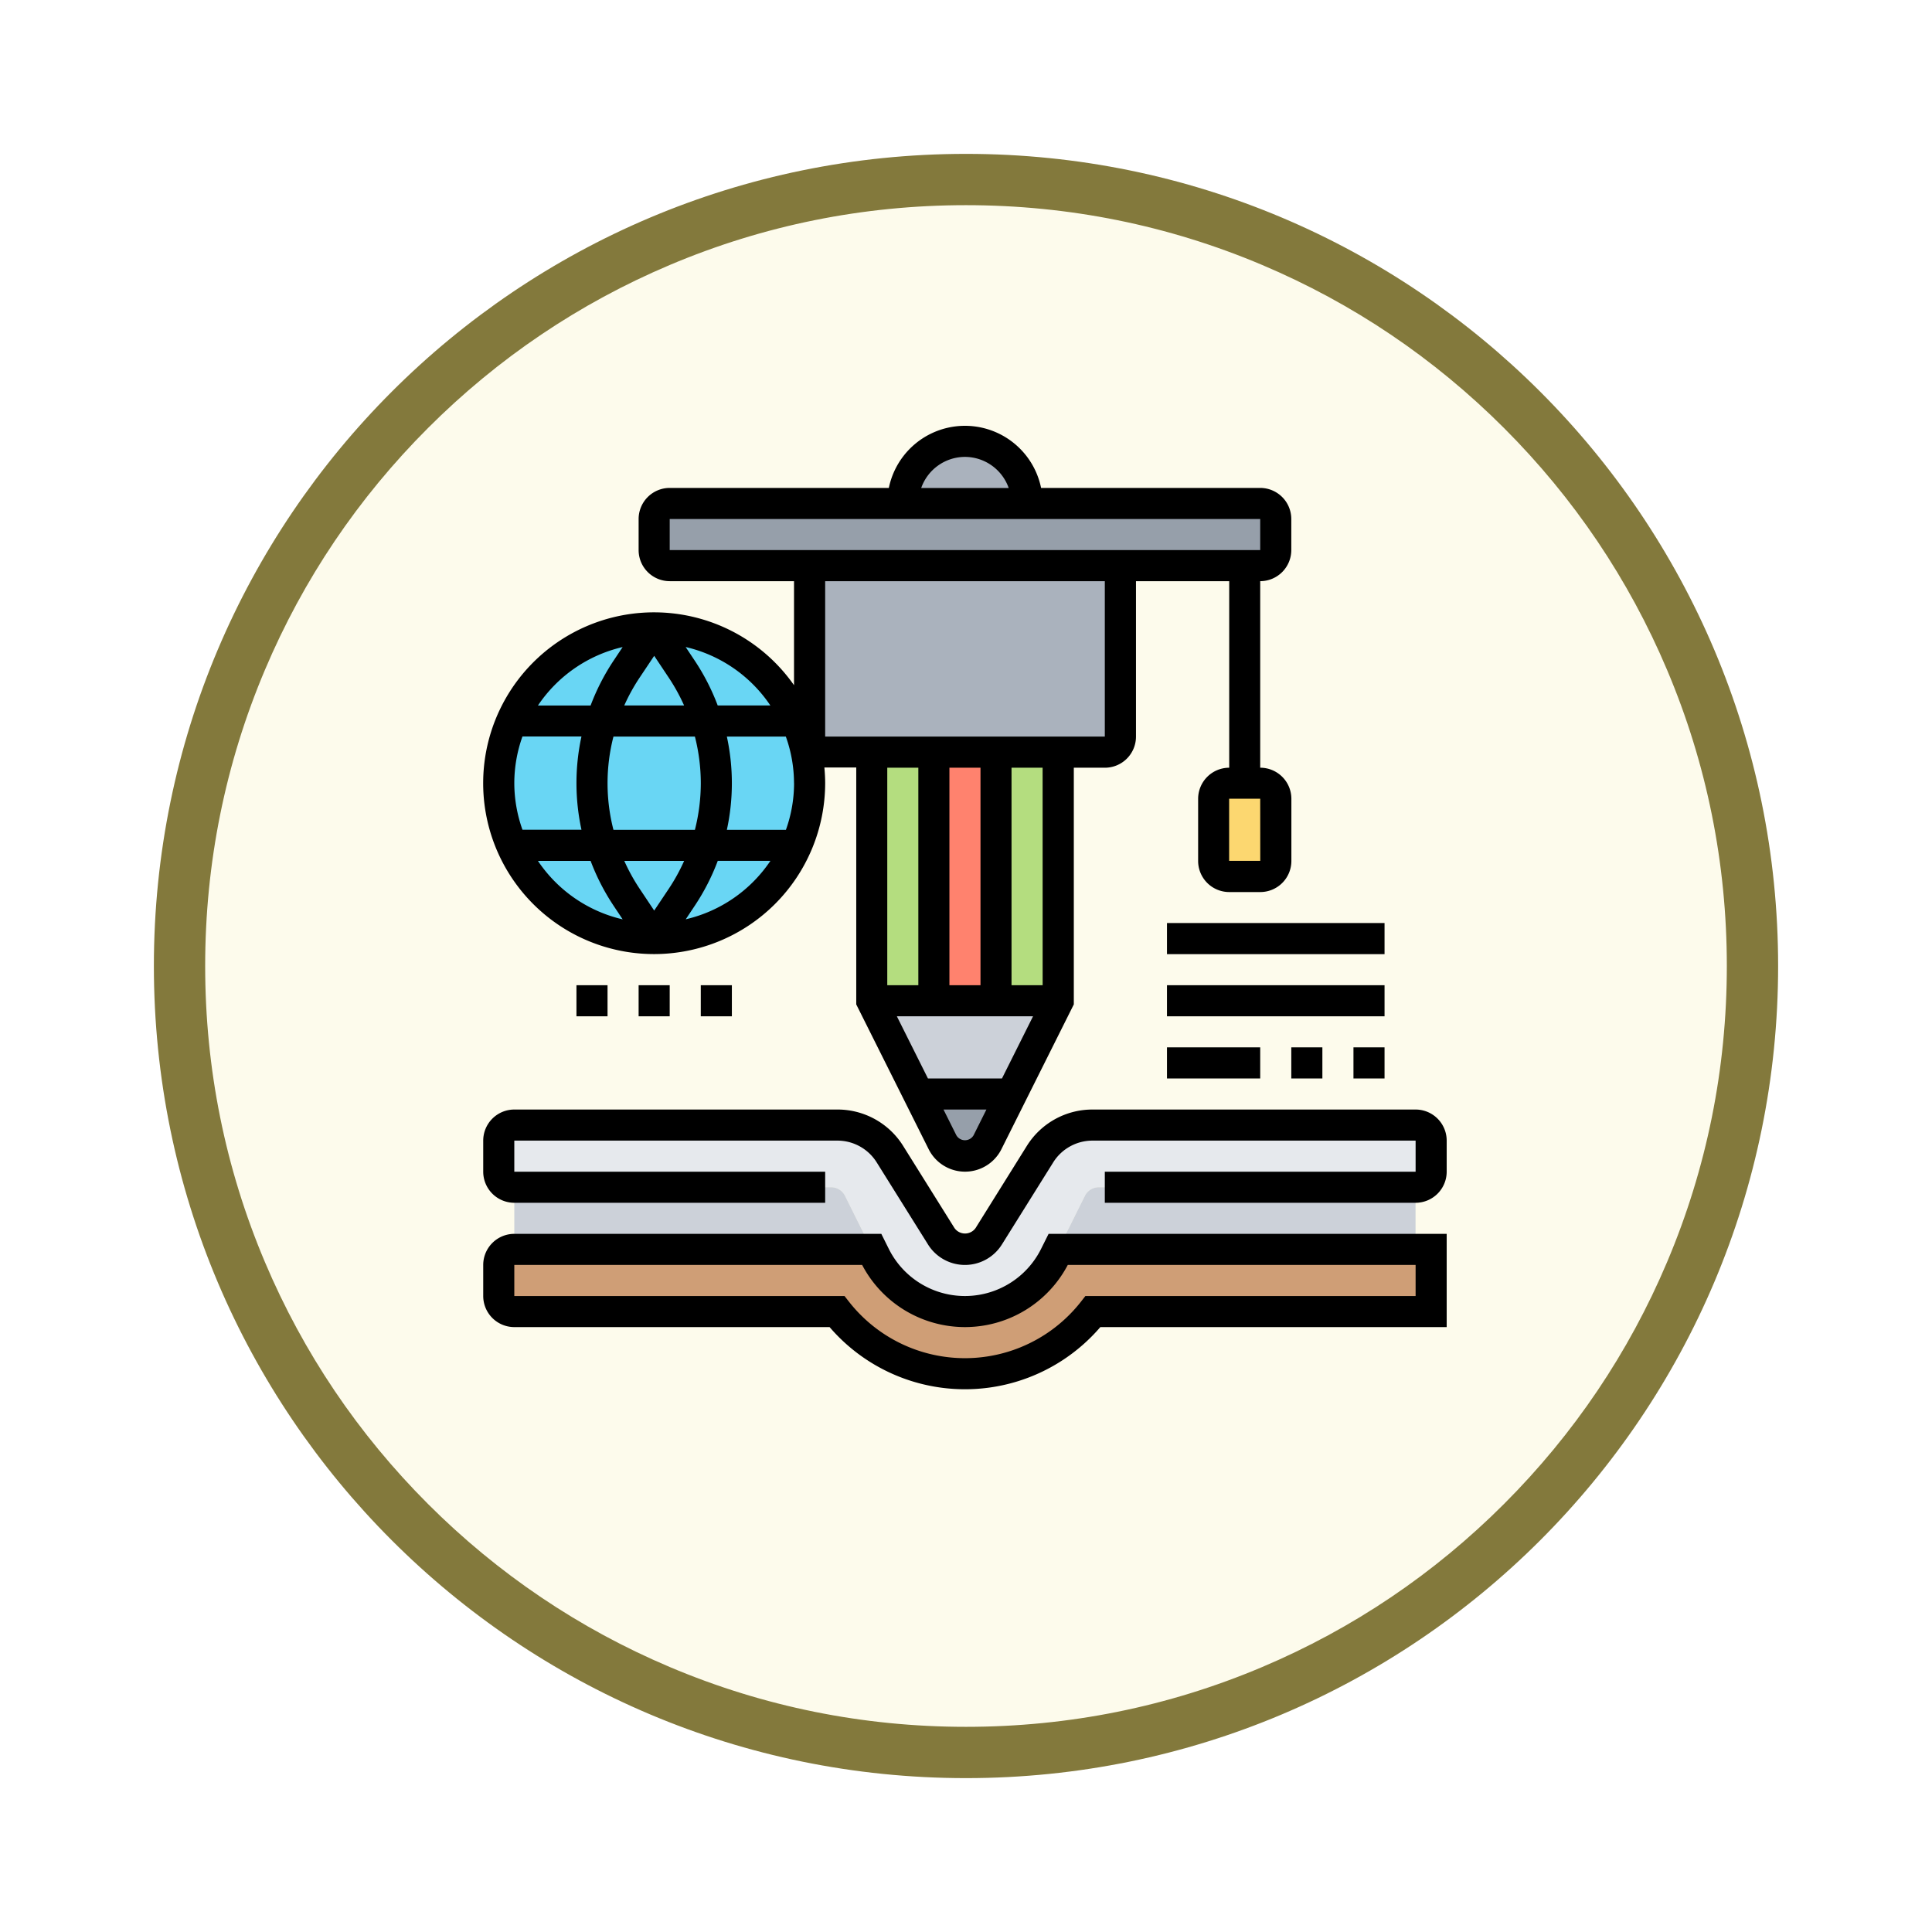 <svg xmlns="http://www.w3.org/2000/svg" xmlns:xlink="http://www.w3.org/1999/xlink" width="113" height="113" viewBox="0 0 113 113">
  <defs>
    <filter id="Trazado_982547" x="0" y="0" width="113" height="113" filterUnits="userSpaceOnUse">
      <feOffset dy="3" input="SourceAlpha"/>
      <feGaussianBlur stdDeviation="3" result="blur"/>
      <feFlood flood-opacity="0.161"/>
      <feComposite operator="in" in2="blur"/>
      <feComposite in="SourceGraphic"/>
    </filter>
  </defs>
  <g id="Grupo_1178033" data-name="Grupo 1178033" transform="translate(-901.85 -1275.921)">
    <g id="Grupo_1177782" data-name="Grupo 1177782" transform="translate(910.85 1281.921)">
      <g id="Grupo_1172010" data-name="Grupo 1172010" transform="translate(0)">
        <g id="Grupo_1171046" data-name="Grupo 1171046">
          <g id="Grupo_1148525" data-name="Grupo 1148525">
            <g transform="matrix(1, 0, 0, 1, -9, -6)" filter="url(#Trazado_982547)">
              <g id="Trazado_982547-2" data-name="Trazado 982547" transform="translate(9 6)" fill="#fdfbec">
                <path d="M 47.5 93.5 C 41.289 93.5 35.265 92.284 29.595 89.886 C 24.118 87.569 19.198 84.252 14.973 80.027 C 10.748 75.802 7.431 70.882 5.114 65.405 C 2.716 59.735 1.5 53.711 1.5 47.5 C 1.5 41.289 2.716 35.265 5.114 29.595 C 7.431 24.118 10.748 19.198 14.973 14.973 C 19.198 10.748 24.118 7.431 29.595 5.114 C 35.265 2.716 41.289 1.5 47.5 1.5 C 53.711 1.5 59.735 2.716 65.405 5.114 C 70.882 7.431 75.802 10.748 80.027 14.973 C 84.252 19.198 87.569 24.118 89.886 29.595 C 92.284 35.265 93.5 41.289 93.5 47.5 C 93.5 53.711 92.284 59.735 89.886 65.405 C 87.569 70.882 84.252 75.802 80.027 80.027 C 75.802 84.252 70.882 87.569 65.405 89.886 C 59.735 92.284 53.711 93.5 47.5 93.5 Z" stroke="none"/>
                <path d="M 47.5 3 C 41.491 3 35.664 4.176 30.18 6.496 C 24.881 8.737 20.122 11.946 16.034 16.034 C 11.946 20.122 8.737 24.881 6.496 30.18 C 4.176 35.664 3 41.491 3 47.5 C 3 53.509 4.176 59.336 6.496 64.82 C 8.737 70.119 11.946 74.878 16.034 78.966 C 20.122 83.054 24.881 86.263 30.18 88.504 C 35.664 90.824 41.491 92 47.5 92 C 53.509 92 59.336 90.824 64.82 88.504 C 70.119 86.263 74.878 83.054 78.966 78.966 C 83.054 74.878 86.263 70.119 88.504 64.82 C 90.824 59.336 92 53.509 92 47.5 C 92 41.491 90.824 35.664 88.504 30.18 C 86.263 24.881 83.054 20.122 78.966 16.034 C 74.878 11.946 70.119 8.737 64.82 6.496 C 59.336 4.176 53.509 3 47.5 3 M 47.5 0 C 73.734 0 95 21.266 95 47.5 C 95 73.734 73.734 95 47.5 95 C 21.266 95 0 73.734 0 47.5 C 0 21.266 21.266 0 47.5 0 Z" stroke="none" fill="#83793c"/>
              </g>
            </g>
          </g>
        </g>
      </g>
    </g>
    <g id="education_4694357_1_" data-name="education_4694357 (1)" transform="translate(930.113 1300.824)">
      <g id="Grupo_1178031" data-name="Grupo 1178031" transform="translate(0.909 0.909)">
        <g id="Grupo_1178017" data-name="Grupo 1178017" transform="translate(0 39.992)">
          <path id="Trazado_1036355" data-name="Trazado 1036355" d="M55.534,45.909v1.818a.912.912,0,0,1-.909.909H36.1a.912.912,0,0,0-.818.5l-1.563,3.136-.191.382a5.883,5.883,0,0,1-10.525,0l-.191-.382L21.25,49.136a.912.912,0,0,0-.818-.5H1.909A.912.912,0,0,1,1,47.727V45.909A.912.912,0,0,1,1.909,45H20.8a3.656,3.656,0,0,1,3.09,1.709l2.99,4.79a1.638,1.638,0,0,0,2.781,0l2.99-4.79A3.656,3.656,0,0,1,35.738,45H54.625a.912.912,0,0,1,.909.909Z" transform="translate(-1 -45)" fill="#e6e9ed"/>
        </g>
        <g id="Grupo_1178018" data-name="Grupo 1178018" transform="translate(32.721 43.627)">
          <path id="Trazado_1036356" data-name="Trazado 1036356" d="M57.9,49v3.636H37L38.563,49.5a.912.912,0,0,1,.818-.5Z" transform="translate(-37 -49)" fill="#ccd1d9"/>
        </g>
        <g id="Grupo_1178019" data-name="Grupo 1178019" transform="translate(0.909 43.627)">
          <path id="Trazado_1036357" data-name="Trazado 1036357" d="M21.341,49.5,22.9,52.636H2V49H20.523a.912.912,0,0,1,.818.5Z" transform="translate(-2 -49)" fill="#ccd1d9"/>
        </g>
        <g id="Grupo_1178020" data-name="Grupo 1178020" transform="translate(0 47.263)">
          <path id="Trazado_1036358" data-name="Trazado 1036358" d="M23,53.382a5.887,5.887,0,0,0,10.525,0L33.721,53h20.9a.912.912,0,0,1,.909.909v1.818a.912.912,0,0,1-.909.909H35.756a9.532,9.532,0,0,1-14.979,0H1.909A.912.912,0,0,1,1,55.727V53.909A.912.912,0,0,1,1.909,53h20.9Z" transform="translate(-1 -53)" fill="#cf9e76"/>
        </g>
        <g id="Grupo_1178021" data-name="Grupo 1178021" transform="translate(41.81 19.996)">
          <path id="Trazado_1036359" data-name="Trazado 1036359" d="M50.636,23.909v3.636a.912.912,0,0,1-.909.909H47.909A.912.912,0,0,1,47,27.545V23.909A.912.912,0,0,1,47.909,23h1.818A.912.912,0,0,1,50.636,23.909Z" transform="translate(-47 -23)" fill="#fcd770"/>
        </g>
        <g id="Grupo_1178022" data-name="Grupo 1178022" transform="translate(9.089 3.636)">
          <path id="Trazado_1036360" data-name="Trazado 1036360" d="M47.356,5.909V7.727a.912.912,0,0,1-.909.909H11.909A.912.912,0,0,1,11,7.727V5.909A.912.912,0,0,1,11.909,5H46.447A.912.912,0,0,1,47.356,5.909Z" transform="translate(-11 -5)" fill="#969faa"/>
        </g>
        <g id="Grupo_1178023" data-name="Grupo 1178023" transform="translate(23.632)">
          <path id="Trazado_1036361" data-name="Trazado 1036361" d="M34.271,4.636H27a3.636,3.636,0,1,1,7.271,0Z" transform="translate(-27 -1)" fill="#aab2bd"/>
        </g>
        <g id="Grupo_1178024" data-name="Grupo 1178024" transform="translate(18.178 7.271)">
          <path id="Trazado_1036362" data-name="Trazado 1036362" d="M39.178,9V19a.912.912,0,0,1-.909.909H21.909A.912.912,0,0,1,21,19V9Z" transform="translate(-21 -9)" fill="#aab2bd"/>
        </g>
        <g id="Grupo_1178025" data-name="Grupo 1178025" transform="translate(0 10.907)">
          <circle id="Elipse_12502" data-name="Elipse 12502" cx="9" cy="9" r="9" transform="translate(0.267 0.36)" fill="#69d6f4"/>
        </g>
        <g id="Grupo_1178026" data-name="Grupo 1178026" transform="translate(29.085 18.178)">
          <path id="Trazado_1036363" data-name="Trazado 1036363" d="M33,21h3.636V35.542H33Z" transform="translate(-33 -21)" fill="#b4dd7f"/>
        </g>
        <g id="Grupo_1178027" data-name="Grupo 1178027" transform="translate(21.814 18.178)">
          <path id="Trazado_1036364" data-name="Trazado 1036364" d="M25,21h3.636V35.542H25Z" transform="translate(-25 -21)" fill="#b4dd7f"/>
        </g>
        <g id="Grupo_1178028" data-name="Grupo 1178028" transform="translate(25.449 18.178)">
          <path id="Trazado_1036365" data-name="Trazado 1036365" d="M29,21h3.636V35.542H29Z" transform="translate(-29 -21)" fill="#ff826e"/>
        </g>
        <g id="Grupo_1178029" data-name="Grupo 1178029" transform="translate(21.814 32.721)">
          <path id="Trazado_1036366" data-name="Trazado 1036366" d="M35.907,37,33.18,42.453H27.727L25,37H35.907Z" transform="translate(-25 -37)" fill="#ccd1d9"/>
        </g>
        <g id="Grupo_1178030" data-name="Grupo 1178030" transform="translate(24.54 38.174)">
          <path id="Trazado_1036367" data-name="Trazado 1036367" d="M33.453,43l-1.409,2.827a1.478,1.478,0,0,1-2.636,0L28,43Z" transform="translate(-28 -43)" fill="#969faa"/>
        </g>
      </g>
      <g id="Grupo_1178032" data-name="Grupo 1178032" transform="translate(0)">
        <path id="Trazado_1036368" data-name="Trazado 1036368" d="M32.625,52.886a4.975,4.975,0,0,1-8.9,0L23.284,52H1.818A1.82,1.82,0,0,0,0,53.818v1.818a1.82,1.82,0,0,0,1.818,1.818H20.259a10.439,10.439,0,0,0,15.835,0H56.352V52H33.068Zm1.565.932H54.534v1.818H35.22l-.273.349a8.618,8.618,0,0,1-13.542,0l-.274-.349H1.818V53.818H22.162a6.792,6.792,0,0,0,12.028,0Z" transform="translate(0 -4.737)"/>
        <path id="Trazado_1036369" data-name="Trazado 1036369" d="M54.534,44H35.644a4.518,4.518,0,0,0-3.854,2.136L28.8,50.928a.755.755,0,0,1-1.239,0l-2.995-4.792A4.52,4.52,0,0,0,20.708,44H1.818A1.82,1.82,0,0,0,0,45.818v1.818a1.82,1.82,0,0,0,1.818,1.818H20V47.636H1.818V45.818h18.89A2.709,2.709,0,0,1,23.019,47.1l2.995,4.791a2.549,2.549,0,0,0,4.324,0L33.332,47.1a2.71,2.71,0,0,1,2.311-1.282H54.534v1.818H36.356v1.818H54.534a1.82,1.82,0,0,0,1.818-1.818V45.818A1.82,1.82,0,0,0,54.534,44Z" transform="translate(0 -4.008)"/>
        <path id="Trazado_1036370" data-name="Trazado 1036370" d="M44,40h5.453v1.818H44Z" transform="translate(-4.008 -3.644)"/>
        <path id="Trazado_1036371" data-name="Trazado 1036371" d="M52,40h1.818v1.818H52Z" transform="translate(-4.737 -3.644)"/>
        <path id="Trazado_1036372" data-name="Trazado 1036372" d="M56,40h1.818v1.818H56Z" transform="translate(-5.101 -3.644)"/>
        <path id="Trazado_1036373" data-name="Trazado 1036373" d="M44,36H56.725v1.818H44Z" transform="translate(-4.008 -3.279)"/>
        <path id="Trazado_1036374" data-name="Trazado 1036374" d="M44,32H56.725v1.818H44Z" transform="translate(-4.008 -2.915)"/>
        <path id="Trazado_1036375" data-name="Trazado 1036375" d="M10,36h1.818v1.818H10Z" transform="translate(-0.911 -3.279)"/>
        <path id="Trazado_1036376" data-name="Trazado 1036376" d="M14,36h1.818v1.818H14Z" transform="translate(-1.275 -3.279)"/>
        <path id="Trazado_1036377" data-name="Trazado 1036377" d="M6,36H7.818v1.818H6Z" transform="translate(-0.547 -3.279)"/>
        <path id="Trazado_1036378" data-name="Trazado 1036378" d="M10,30.9a10.01,10.01,0,0,0,10-10c0-.308-.019-.613-.046-.913.015,0,.031,0,.046,0h1.818V33.844l4.234,8.467a2.38,2.38,0,0,0,4.257,0l4.234-8.468V20h1.818a1.82,1.82,0,0,0,1.818-1.818V9.089h5.453V20a1.82,1.82,0,0,0-1.818,1.818v3.636a1.82,1.82,0,0,0,1.818,1.818h1.818a1.82,1.82,0,0,0,1.818-1.818V21.814A1.82,1.82,0,0,0,45.445,20V9.089a1.82,1.82,0,0,0,1.818-1.818V5.453a1.82,1.82,0,0,0-1.818-1.818H32.629a4.545,4.545,0,0,0-8.905,0H10.907A1.82,1.82,0,0,0,9.089,5.453V7.271a1.82,1.82,0,0,0,1.818,1.818h7.271v6.085A9.994,9.994,0,1,0,10,30.9Zm35.448-5.453H43.627V21.814h1.818ZM25.449,20V32.721H23.632V20ZM24.193,34.538h7.966l-1.818,3.636h-4.33Zm3.074-1.818V20h1.818V32.721Zm.406,8.778-.753-1.507h2.512L28.679,41.5a.583.583,0,0,1-1.005,0Zm5.047-8.778H30.9V20h1.818Zm-4.545-30.9a2.723,2.723,0,0,1,2.559,1.818H25.617a2.721,2.721,0,0,1,2.559-1.818ZM10.907,5.453H45.445V7.271H10.907ZM36.356,9.089v9.089H20V9.089ZM3.2,25.449H6.281a12.97,12.97,0,0,0,1.342,2.62l.533.8A8.2,8.2,0,0,1,3.2,25.449ZM1.818,20.9a8.122,8.122,0,0,1,.477-2.727H5.746a12.848,12.848,0,0,0,0,5.453H2.295A8.122,8.122,0,0,1,1.818,20.9ZM10,13.455l.863,1.294a11.139,11.139,0,0,1,.886,1.611h-3.5a11.092,11.092,0,0,1,.886-1.611Zm2.381,4.724a11.083,11.083,0,0,1,.345,2.727,11.126,11.126,0,0,1-.345,2.727H7.617a10.936,10.936,0,0,1,0-5.453Zm5.8,2.727a8.122,8.122,0,0,1-.477,2.727H14.25a12.848,12.848,0,0,0,0-5.453H17.7A8.122,8.122,0,0,1,18.178,20.9ZM10,28.355l-.863-1.294a11.092,11.092,0,0,1-.886-1.611h3.5a11.092,11.092,0,0,1-.886,1.611Zm1.843.513.533-.8a12.9,12.9,0,0,0,1.342-2.62h3.079a8.2,8.2,0,0,1-4.954,3.418ZM16.795,16.36H13.715a12.97,12.97,0,0,0-1.342-2.62l-.533-.8A8.2,8.2,0,0,1,16.795,16.36Zm-8.64-3.418-.533.8a12.97,12.97,0,0,0-1.342,2.62H3.2A8.2,8.2,0,0,1,8.155,12.942Z" transform="translate(0)"/>
      </g>
    </g>
  </g>
</svg>
